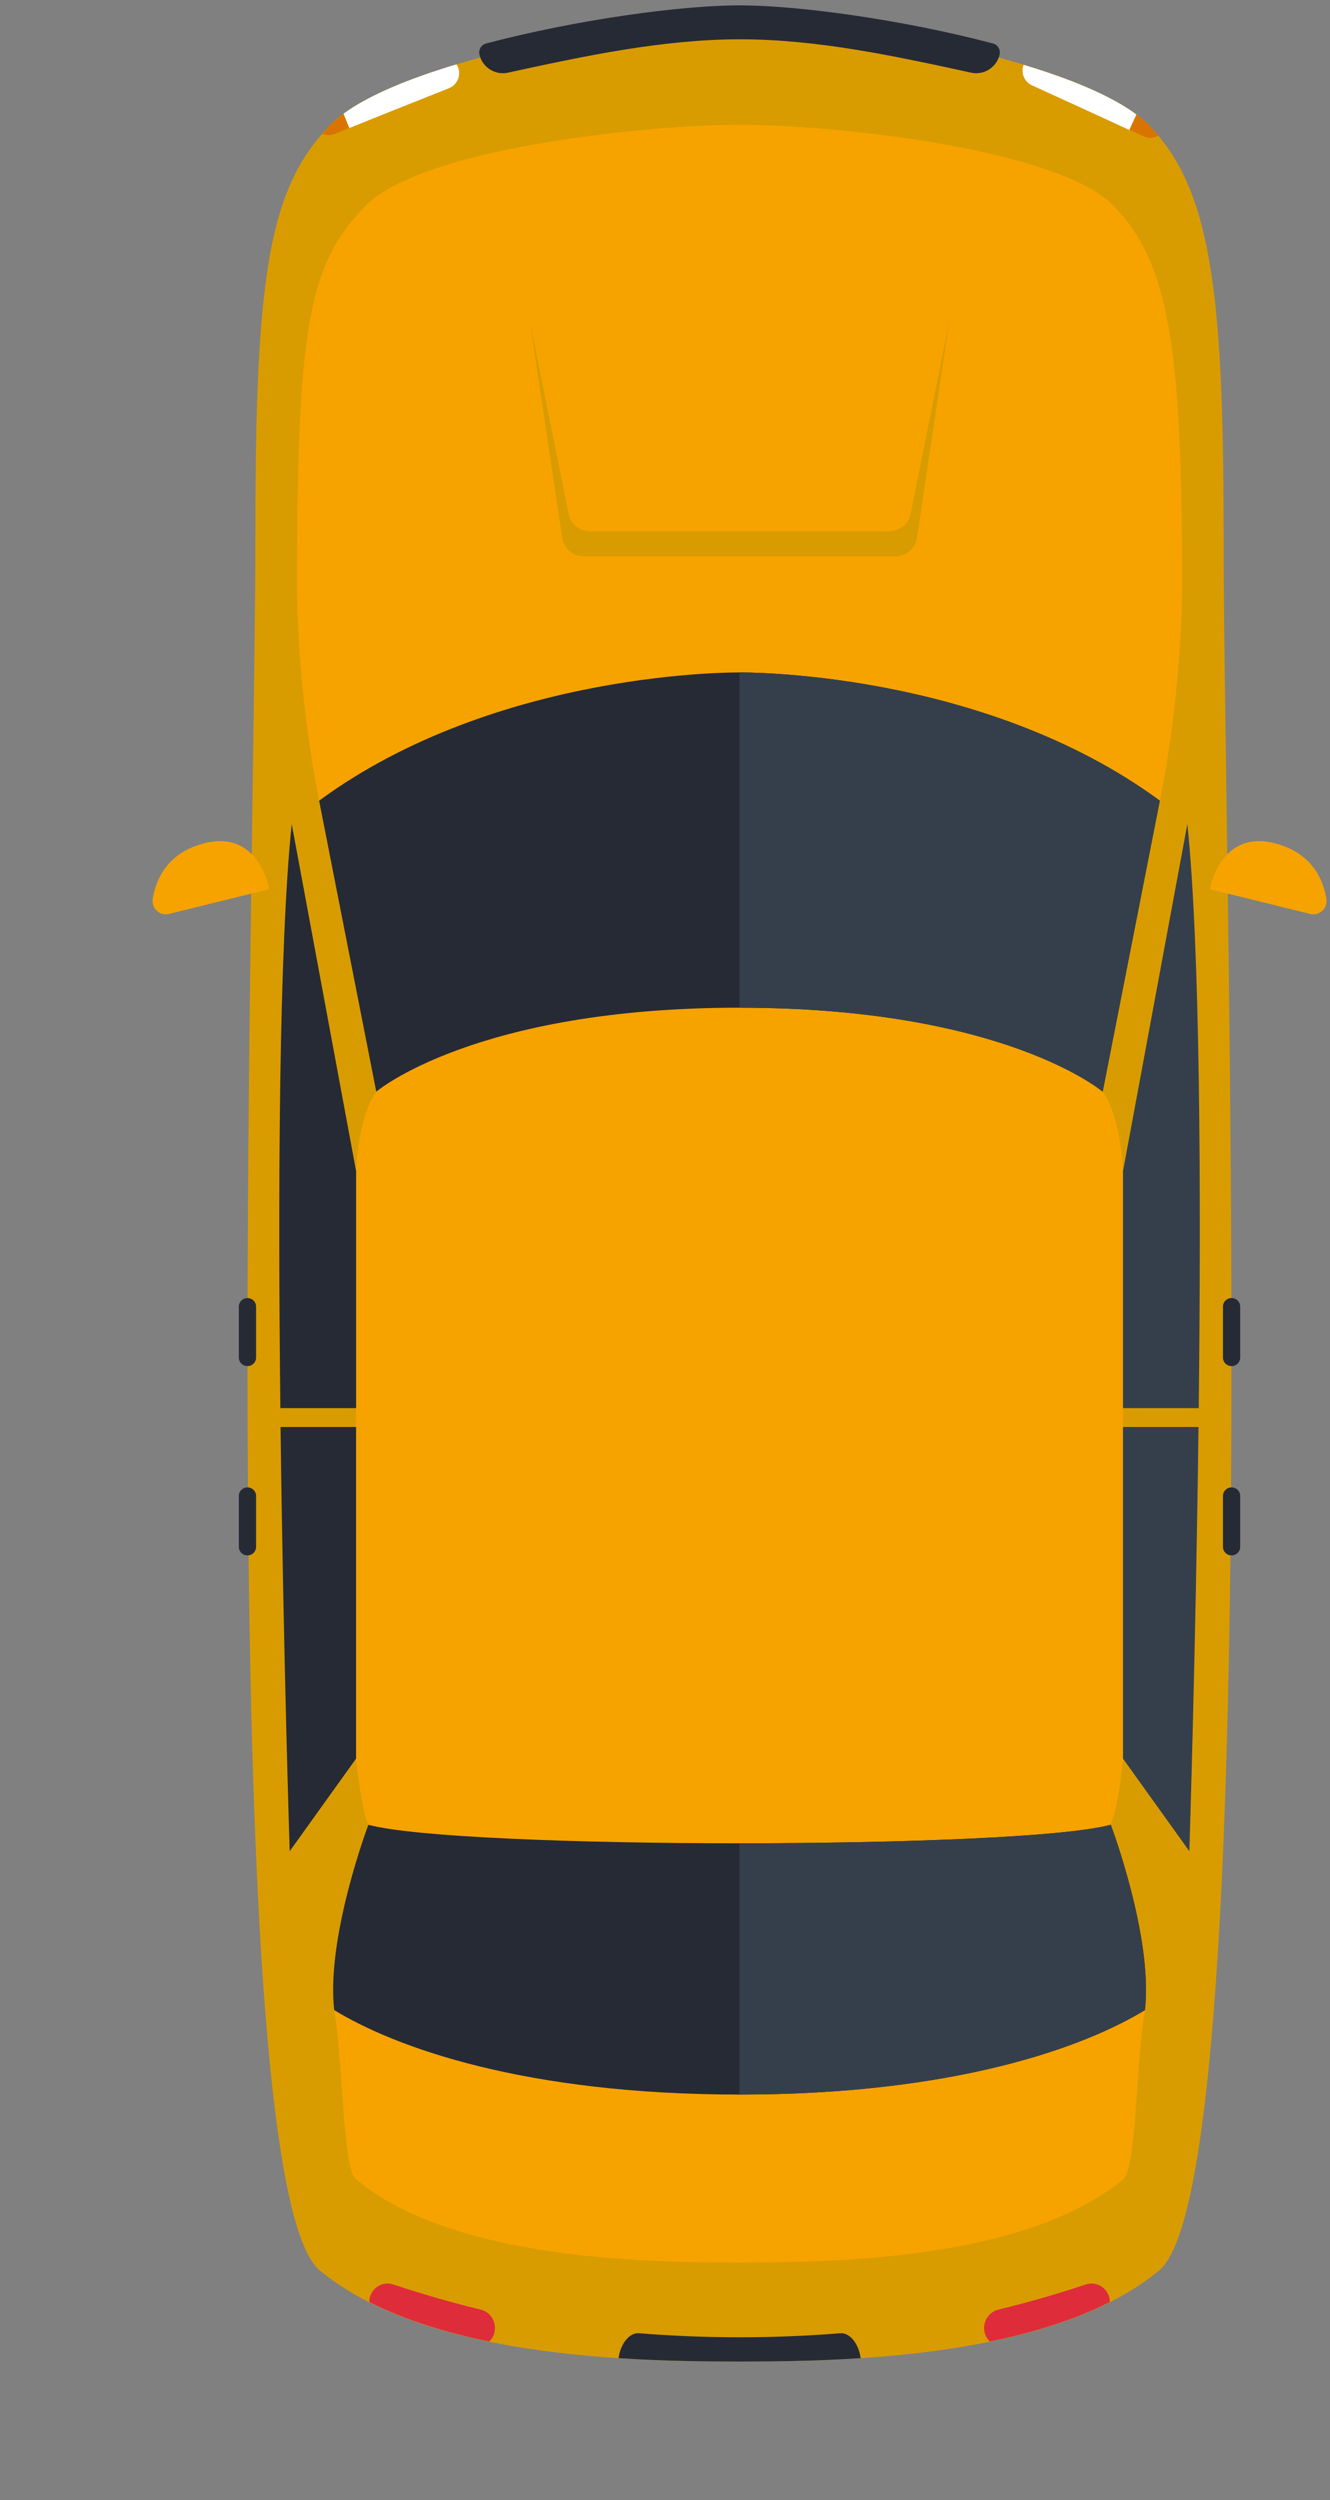 <svg width="66" height="124" viewBox="0 0 66 124" fill="none" xmlns="http://www.w3.org/2000/svg">
<rect x="0" y="0" width="66" height="124" fill="#808080" stroke="none"/>
<path d="M60.718 26.273C60.718 14.261 60.045 9.319 57.002 6.199C53.959 3.079 41.83 0.89 36.697 0.89C31.563 0.89 19.434 3.079 16.391 6.199C13.348 9.319 12.675 13.654 12.675 26.273C12.675 43.558 10.628 108.27 15.871 112.614C21.113 116.959 31.422 117.133 36.697 117.133C41.971 117.133 52.28 116.959 57.522 112.614C62.765 108.27 60.718 43.558 60.718 26.273Z" fill="#D99C00"/>
<path d="M58.657 28.988C58.657 17.361 58.041 13.062 55.26 10.21C52.478 7.359 41.392 6.191 36.699 6.191C32.007 6.191 20.921 7.359 18.139 10.21C15.357 13.062 14.742 16.075 14.742 28.988C14.742 31.676 15.046 35.722 15.84 39.712C17.323 43.097 18.121 48.695 18.676 54.146C18.042 55.034 17.669 56.788 17.669 58.643C16.83 61.178 17.456 66.532 17.669 69.837C17.68 70.018 17.657 70.593 17.669 70.773C17.669 70.773 17.168 82.184 17.669 87.222C17.79 88.441 18.067 90.128 18.279 90.506C18.453 92.054 16.365 98.511 16.582 99.7C17.019 102.086 16.992 107.533 17.663 108.089C22.455 112.06 31.878 112.219 36.699 112.219C41.521 112.219 50.943 112.06 55.736 108.089C56.407 107.533 56.38 102.086 56.816 99.7C57.034 98.511 54.945 92.054 55.12 90.506C55.446 89.612 55.609 88.441 55.73 87.222C56.231 82.184 55.73 70.773 55.73 70.773C55.741 70.593 55.718 70.018 55.73 69.837C55.942 66.532 56.569 61.178 55.73 58.643C55.73 56.788 55.357 55.034 54.723 54.146C55.277 48.695 56.075 43.097 57.559 39.712C58.352 35.722 58.657 31.676 58.657 28.988Z" fill="#F6A300"/>
<path d="M17.672 69.844V58.093L14.476 40.869C13.838 47.048 13.79 59.044 13.913 69.844H17.672Z" fill="#262A35"/>
<path d="M13.922 70.779C14.061 82.075 14.376 91.82 14.376 91.82L17.67 87.228V70.779H13.922Z" fill="#262A35"/>
<path d="M36.695 33.354C36.695 33.354 24.699 33.201 15.836 39.714L18.672 54.148C18.672 54.148 23.549 49.982 36.695 49.982C49.842 49.982 54.719 54.148 54.719 54.148L57.555 39.714C48.692 33.201 36.695 33.354 36.695 33.354Z" fill="#262A35"/>
<path d="M55.727 69.844V58.093L58.922 40.869C59.56 47.048 59.608 59.044 59.486 69.844H55.727Z" fill="#353F4B"/>
<path d="M59.475 70.779C59.335 82.075 59.02 91.82 59.02 91.82L55.727 87.228V70.779H59.475Z" fill="#353F4B"/>
<path d="M55.122 90.508C50.651 91.734 22.751 91.734 18.281 90.508C18.281 90.508 16.175 96.072 16.584 99.702C19.61 101.547 26.02 103.891 36.701 103.891C47.382 103.891 53.791 101.547 56.818 99.702C57.227 96.072 55.122 90.508 55.122 90.508Z" fill="#262A35"/>
<path d="M13.359 44.104L8.38 45.332C7.93 45.444 7.505 45.054 7.579 44.585C7.724 43.673 8.249 42.364 10.02 41.858C12.857 41.048 13.359 44.104 13.359 44.104Z" fill="#F6A300"/>
<path d="M60.039 44.104L65.018 45.332C65.468 45.444 65.894 45.054 65.82 44.585C65.675 43.673 65.15 42.364 63.378 41.858C60.541 41.048 60.039 44.104 60.039 44.104Z" fill="#F6A300"/>
<path d="M54.719 54.148L57.555 39.714C48.692 33.201 36.695 33.354 36.695 33.354V49.982C49.842 49.982 54.719 54.148 54.719 54.148Z" fill="#353F4B"/>
<path d="M55.116 90.508C54.964 90.55 54.801 90.586 54.63 90.619C54.584 90.628 54.525 90.637 54.477 90.645C54.376 90.663 54.278 90.682 54.171 90.697C51.102 91.184 43.905 91.427 36.695 91.427V103.891C47.376 103.891 53.785 101.547 56.812 99.702C57.221 96.072 55.116 90.508 55.116 90.508Z" fill="#353F4B"/>
<path d="M41.699 115.73C38.37 115.996 35.035 115.996 31.705 115.73C31.241 115.693 30.794 116.235 30.695 116.966C32.978 117.115 35.079 117.133 36.703 117.133C38.325 117.133 40.427 117.115 42.71 116.966C42.61 116.235 42.164 115.693 41.699 115.73Z" fill="#262A35"/>
<path d="M24.538 115.69C24.539 115.684 24.54 115.678 24.541 115.672C24.65 115.169 24.342 114.676 23.853 114.557C22.398 114.204 20.953 113.789 19.521 113.313C19.043 113.154 18.53 113.41 18.367 113.898C18.366 113.904 18.364 113.91 18.362 113.916C18.332 114.004 18.331 114.093 18.328 114.182C20.106 115.082 22.158 115.706 24.281 116.141C24.4 116.017 24.499 115.871 24.538 115.69Z" fill="#DF2C3A"/>
<path d="M55.032 113.898C54.869 113.41 54.356 113.154 53.878 113.313C52.447 113.789 51.002 114.204 49.546 114.557C49.057 114.676 48.75 115.169 48.857 115.672C48.859 115.678 48.861 115.684 48.862 115.69C48.901 115.871 48.999 116.017 49.118 116.141C51.242 115.706 53.293 115.082 55.071 114.182C55.068 114.093 55.067 114.004 55.038 113.916C55.036 113.91 55.033 113.904 55.032 113.898Z" fill="#DF2C3A"/>
<path d="M48.198 3.606C48.82 3.741 49.45 3.346 49.599 2.728C49.6 2.723 49.601 2.717 49.602 2.712C49.66 2.469 49.517 2.221 49.276 2.158C44.792 0.974 39.616 0.266 36.698 0.266C33.781 0.266 28.605 0.974 24.121 2.158C23.879 2.221 23.736 2.469 23.794 2.713C23.796 2.718 23.797 2.724 23.799 2.73C23.947 3.347 24.578 3.741 25.198 3.606C28.971 2.785 32.86 1.953 36.698 1.95C40.571 1.946 44.393 2.778 48.198 3.606Z" fill="#262A35"/>
<path d="M45.179 25.511C45.082 25.995 44.629 26.351 44.114 26.351H29.288C28.773 26.351 28.32 25.995 28.222 25.511L26.289 15.907L27.893 26.669C27.972 27.2 28.428 27.594 28.966 27.594H44.435C44.972 27.594 45.429 27.2 45.508 26.669L47.112 15.907L45.179 25.511Z" fill="#D99C00"/>
<path d="M17.333 6.35C17.091 6.447 16.85 6.543 16.609 6.641C18.494 5.882 20.383 5.127 22.273 4.378C22.689 4.213 22.892 3.742 22.727 3.327C22.725 3.322 22.723 3.318 22.721 3.313C22.703 3.267 22.669 3.235 22.644 3.194C20.323 3.89 18.302 4.717 17.047 5.64C17.142 5.877 17.238 6.113 17.333 6.35Z" fill="white"/>
<path d="M16.604 6.645C16.845 6.548 17.085 6.451 17.327 6.355C17.232 6.118 17.136 5.881 17.041 5.644C16.794 5.826 16.575 6.012 16.39 6.201C16.251 6.343 16.122 6.492 15.992 6.641C16.181 6.719 16.399 6.728 16.604 6.645Z" fill="#DA7400"/>
<path d="M51.208 4.231C53.059 5.074 54.907 5.922 56.751 6.773C56.516 6.665 56.28 6.556 56.044 6.447C56.161 6.192 56.279 5.938 56.396 5.683C55.152 4.752 53.127 3.917 50.794 3.215C50.648 3.608 50.819 4.053 51.208 4.231Z" fill="white"/>
<path d="M56.399 5.676C56.282 5.931 56.164 6.185 56.047 6.44C56.283 6.549 56.518 6.658 56.754 6.766C56.998 6.878 57.261 6.848 57.479 6.727C57.327 6.545 57.171 6.368 57.005 6.198C56.833 6.02 56.627 5.847 56.399 5.676Z" fill="#DA7400"/>
<path d="M12.284 67.758H12.275C12.042 67.758 11.852 67.568 11.852 67.334V64.809C11.852 64.574 12.042 64.385 12.275 64.385H12.284C12.518 64.385 12.708 64.574 12.708 64.809V67.334C12.708 67.568 12.518 67.758 12.284 67.758Z" fill="#262A35"/>
<path d="M12.284 77.148H12.275C12.042 77.148 11.852 76.959 11.852 76.725V74.199C11.852 73.965 12.042 73.775 12.275 73.775H12.284C12.518 73.775 12.708 73.965 12.708 74.199V76.725C12.708 76.959 12.518 77.148 12.284 77.148Z" fill="#262A35"/>
<path d="M61.12 67.758H61.111C60.877 67.758 60.688 67.568 60.688 67.334V64.809C60.688 64.574 60.877 64.385 61.111 64.385H61.12C61.354 64.385 61.544 64.574 61.544 64.809V67.334C61.544 67.568 61.354 67.758 61.12 67.758Z" fill="#262A35"/>
<path d="M61.12 77.148H61.111C60.877 77.148 60.688 76.959 60.688 76.725V74.199C60.688 73.965 60.877 73.775 61.111 73.775H61.12C61.354 73.775 61.544 73.965 61.544 74.199V76.725C61.544 76.959 61.354 77.148 61.12 77.148Z" fill="#262A35"/>
</svg>
